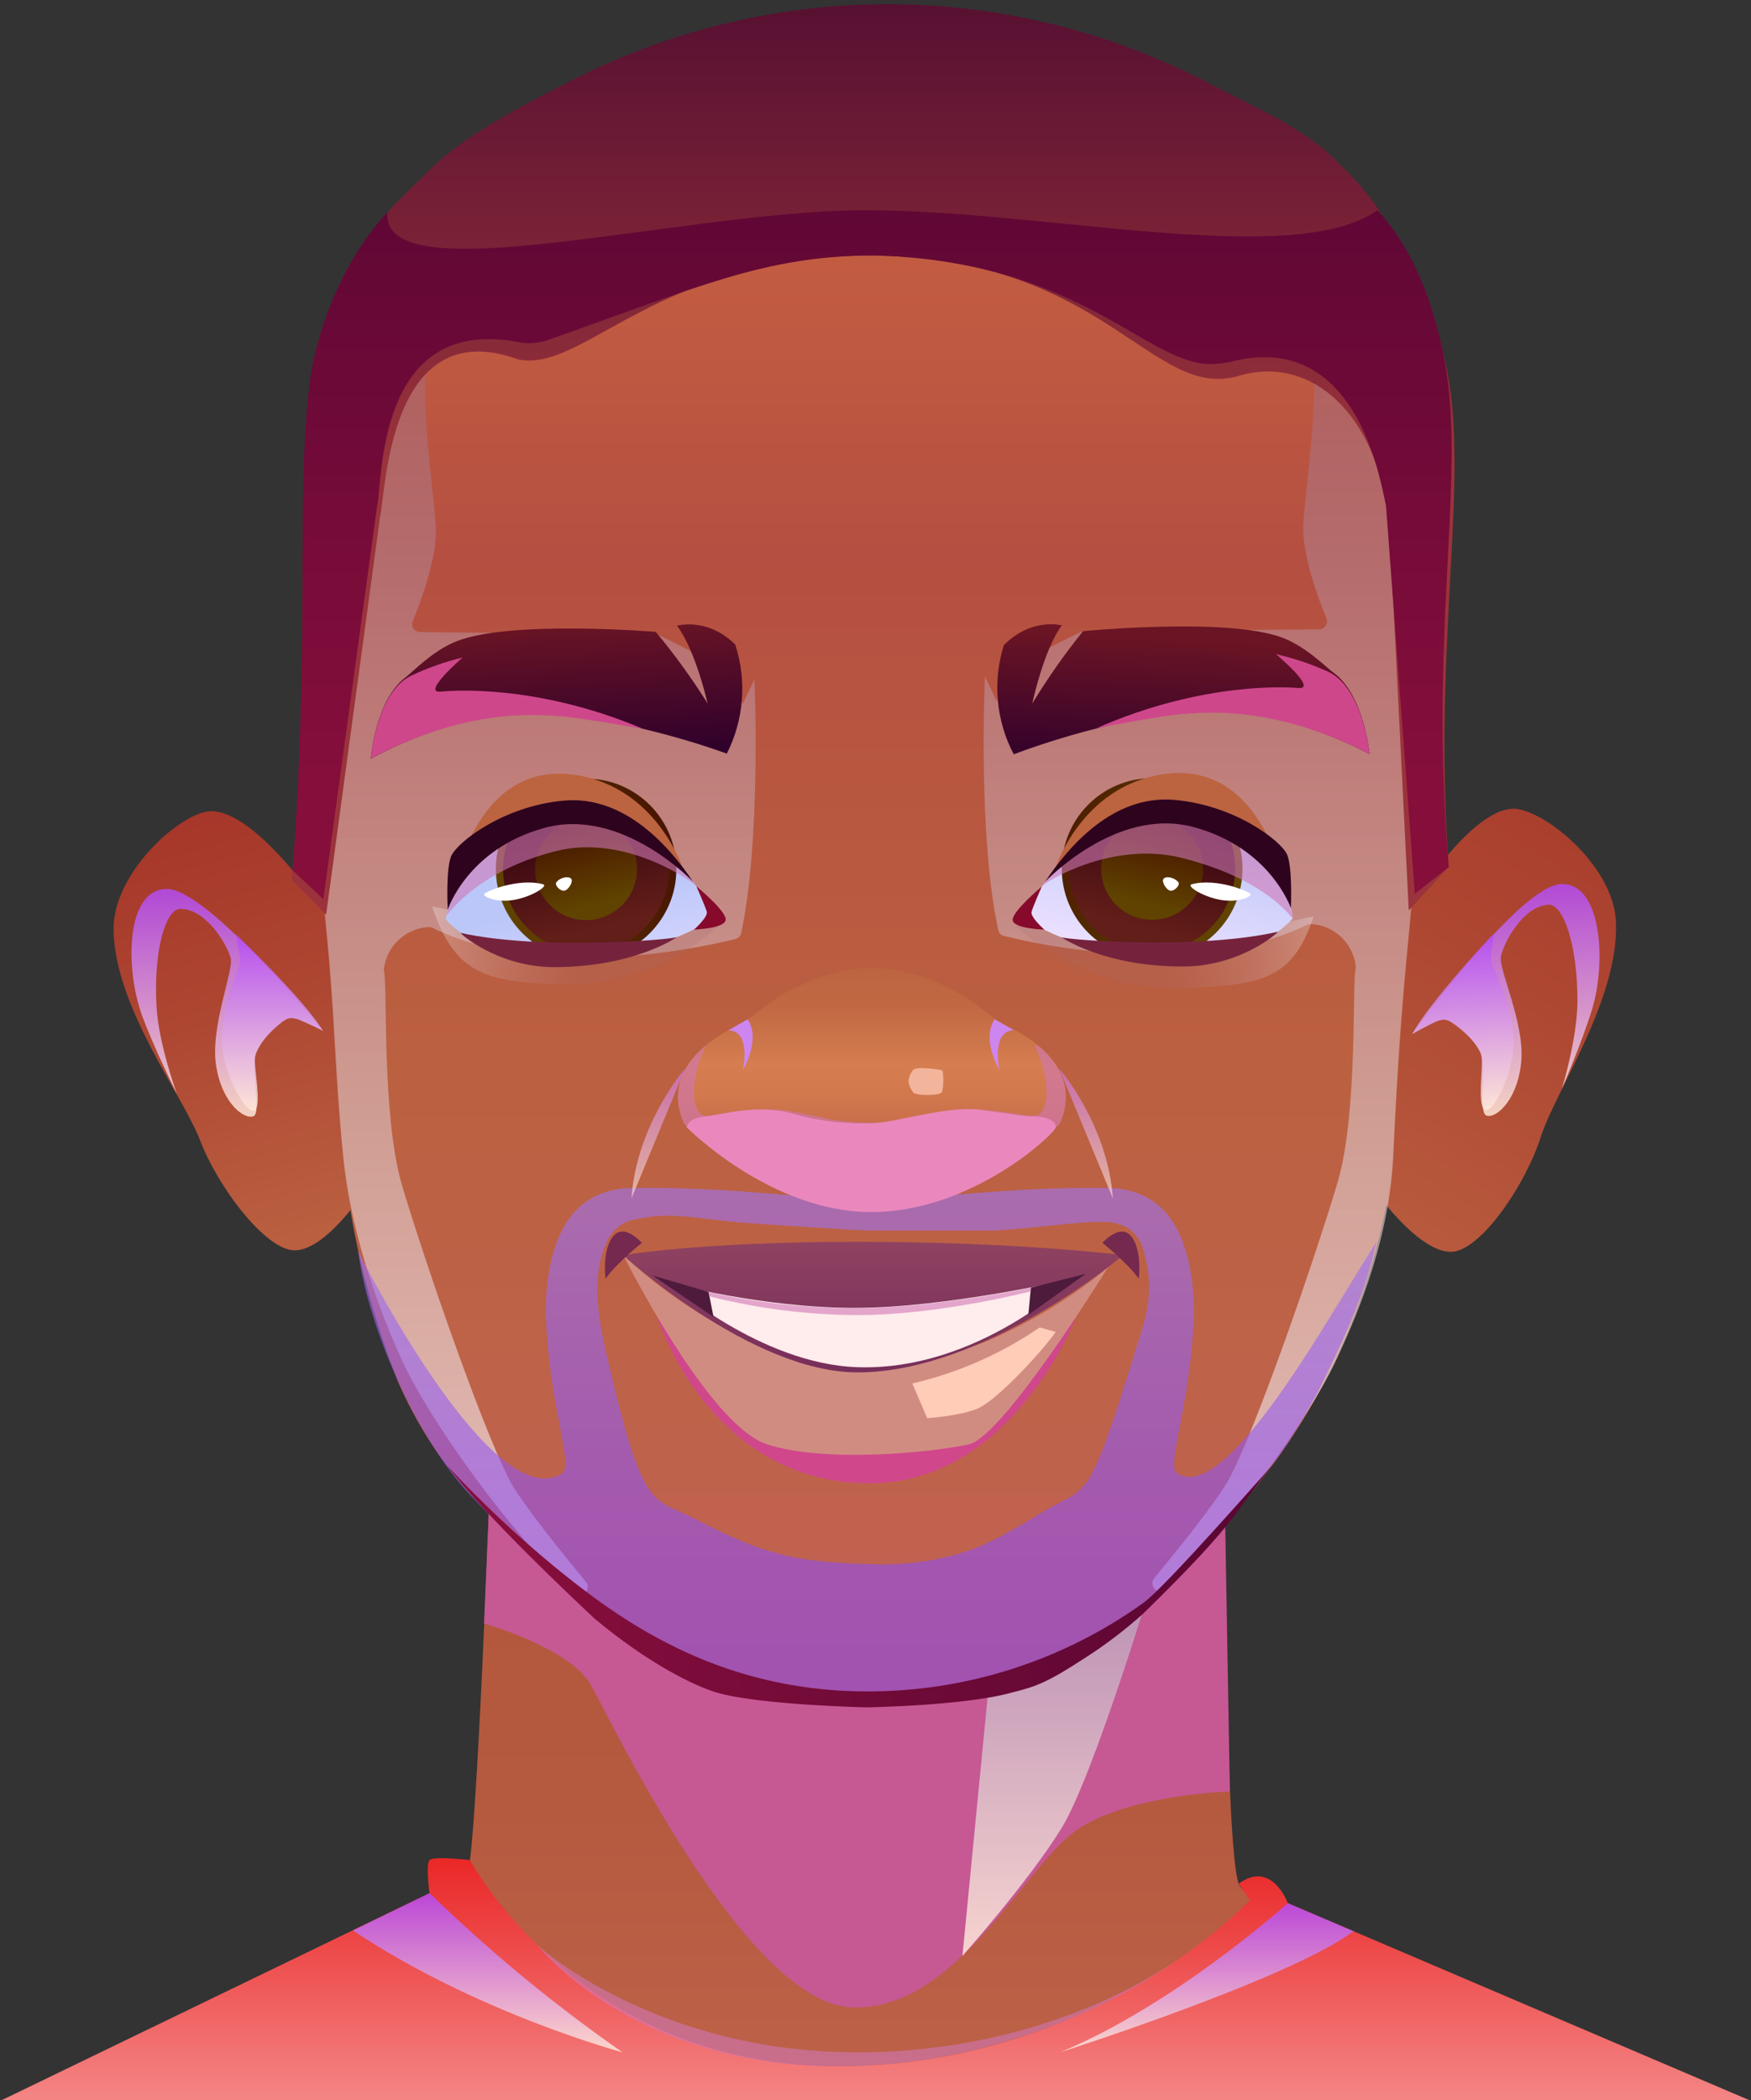<svg width="196" height="235" viewBox="0 0 196 235" fill="none" xmlns="http://www.w3.org/2000/svg">
<rect x="0" y="0" width="196" height="235" fill="#333333" stroke="none"/>
<path d="M54.848 165.962C54.848 165.962 53.408 205.371 52.412 209.265C51.416 213.159 0.215 234.973 0.215 234.973H195.785C195.785 234.973 140.145 215.272 138.645 210.768C137.145 206.264 137.112 168.68 137.112 168.68L54.848 165.962Z" fill="url(#paint0_linear_1112_3179)"/>
<path d="M52.606 208.122C52.606 208.122 48.521 207.645 48.078 208.122C47.635 208.599 48.078 211.822 48.078 211.822L0.215 234.973H195.785L144.147 212.937C144.147 212.937 142.37 208.039 138.645 210.768L139.924 212.604C139.924 212.604 122.598 231.191 93.721 231.191C64.844 231.191 52.606 208.122 52.606 208.122Z" fill="url(#paint1_linear_1112_3179)"/>
<g style="mix-blend-mode:multiply">
<path d="M54.184 181.654C54.184 181.654 63.826 184.372 66.162 188.548C68.498 192.725 83.487 224.102 95.31 224.601C107.133 225.101 114.805 208.405 120.799 204.567C126.794 200.729 137.665 200.446 137.665 200.446L137.112 168.658L54.848 165.94L54.184 181.654Z" fill="#C65894"/>
</g>
<path style="mix-blend-mode:multiply" opacity="0.85" d="M110.775 187.566L107.731 218.849C107.731 218.849 115.076 210.602 118.801 204.589C122.526 198.577 129.545 175.042 129.545 175.042L110.775 187.566Z" fill="url(#paint2_linear_1112_3179)"/>
<path style="mix-blend-mode:multiply" opacity="0.85" d="M144.147 212.937C144.147 212.937 131.582 224.291 118.652 229.632C118.652 229.632 144.33 221.451 151.509 216.082L144.147 212.937Z" fill="url(#paint3_linear_1112_3179)"/>
<path style="mix-blend-mode:multiply" opacity="0.85" d="M48.095 211.822C54.796 218.337 62.015 224.293 69.682 229.632C69.682 229.632 53.431 225.278 39.499 215.993L48.095 211.822Z" fill="url(#paint4_linear_1112_3179)"/>
<g style="mix-blend-mode:multiply" opacity="0.6">
<path d="M60.145 217.635C60.145 217.635 73.247 229.632 95.946 229.632C118.646 229.632 132.396 218.849 132.396 218.849C132.396 218.849 116.77 231.191 93.721 231.191C70.673 231.191 60.145 217.635 60.145 217.635Z" fill="#D177B8"/>
</g>
<path d="M36.725 102.648C36.725 102.648 28.921 90.734 23.624 90.761C20.402 90.761 12.625 97.556 12.714 104.029C12.83 112.693 20.463 122.538 22.395 127.585C24.327 132.633 29.242 139.233 32.524 139.855C35.807 140.476 40.085 134.264 40.085 134.264C40.085 134.264 38.491 110.507 36.725 102.648Z" fill="url(#paint5_linear_1112_3179)"/>
<path style="mix-blend-mode:multiply" opacity="0.85" d="M36.15 115.327C36.15 115.327 23.336 99.464 18.675 99.464C14.015 99.464 14.009 108.488 15.908 113.641C17.208 117.202 19.782 122.355 19.782 122.355C19.782 122.355 17.767 116.808 17.524 112.682C17.153 106.314 18.564 101.683 20.175 101.694C23.125 101.694 25.445 105.754 25.816 107.191C26.186 108.627 23.485 114.911 24.199 119.293C24.913 123.675 27.52 125.345 28.412 124.868C29.303 124.391 27.936 119.449 28.727 117.701C29.519 115.954 31.827 113.397 33.155 113.957C34.484 114.518 36.15 115.327 36.15 115.327Z" fill="url(#paint6_linear_1112_3179)"/>
<path style="mix-blend-mode:multiply" opacity="0.85" d="M36.15 115.328C36.15 115.328 32.995 113.436 32.032 114.041C31.069 114.645 28.633 116.847 28.528 118.228C28.423 119.61 29.303 123.548 28.528 124.23C27.753 124.912 24.969 120.48 24.841 116.559C24.714 112.637 26.912 108.117 26.912 107.59C26.912 107.063 26.402 104.545 26.402 104.545C26.402 104.545 33.847 111.606 36.15 115.328Z" fill="url(#paint7_linear_1112_3179)"/>
<path d="M156.834 103.064C156.834 103.064 163.996 90.745 169.288 90.49C172.504 90.335 180.629 96.691 180.884 103.164C181.227 111.817 174.109 122.056 172.47 127.203C170.832 132.35 166.249 139.178 163.005 139.988C159.762 140.798 155.156 134.807 155.156 134.807C155.156 134.807 155.477 111.001 156.834 103.064Z" fill="url(#paint8_linear_1112_3179)"/>
<path style="mix-blend-mode:multiply" opacity="0.85" d="M158.079 115.694C158.079 115.694 170.04 99.17 174.684 98.921C179.329 98.671 179.816 107.684 178.21 112.926C177.103 116.553 174.834 121.834 174.834 121.834C174.834 121.834 176.555 116.204 176.572 112.055C176.605 105.676 174.95 101.128 173.345 101.222C170.4 101.405 168.297 105.56 168.004 107.013C167.71 108.466 170.771 114.601 170.262 119.01C169.753 123.42 167.251 125.234 166.348 124.801C165.446 124.368 166.537 119.371 165.651 117.663C164.765 115.954 162.33 113.536 161.013 114.163C159.695 114.789 158.079 115.694 158.079 115.694Z" fill="url(#paint9_linear_1112_3179)"/>
<path style="mix-blend-mode:multiply" opacity="0.85" d="M158.079 115.694C158.079 115.694 161.134 113.636 162.131 114.185C163.127 114.734 165.673 116.808 165.845 118.178C166.016 119.548 165.358 123.536 166.166 124.174C166.974 124.812 169.52 120.236 169.437 116.315C169.354 112.393 166.93 107.995 166.896 107.468C166.863 106.941 167.245 104.401 167.245 104.401C167.245 104.401 160.188 111.855 158.079 115.694Z" fill="url(#paint10_linear_1112_3179)"/>
<path d="M155.666 131.995C153.527 146.069 147.277 159.193 137.704 169.712C133.934 173.822 134.106 173.628 130.403 177.383C128.471 179.302 126.423 181.098 124.27 182.763C121.474 184.863 118.446 186.634 115.248 188.044C108.655 190.262 97.109 190.262 97.109 190.262C97.109 190.262 83.93 190.262 78.843 188.204C73.139 185.683 67.96 182.108 63.577 177.666C57.278 171.276 50.065 166.867 44.696 154.925C44.179 153.66 43.703 152.403 43.268 151.153C40.228 142.474 38.459 133.4 38.015 124.213C37.606 116.254 37.096 108.96 36.133 100.363C34.949 89.891 32.657 48.524 35.801 40.171C38.945 31.818 76.263 9.404 97.103 9.404C111.727 9.404 134.477 20.447 147.817 29.926C153.479 33.948 157.453 37.691 158.394 40.171C161.549 48.524 159.097 89.331 158.129 99.825C157.21 109.681 156.435 119.16 155.942 129.377C155.905 130.201 155.818 131.021 155.682 131.834C155.682 131.901 155.671 131.945 155.666 131.995Z" fill="url(#paint11_linear_1112_3179)"/>
<path style="mix-blend-mode:multiply" opacity="0.6" d="M157.774 103.757C156.8 113.43 156.435 119.288 155.948 129.399C155.461 139.511 151.376 148.258 149.638 152.035C146.632 158.53 137.715 171.049 130.486 177.804L130.425 177.865C130.257 177.993 130.05 178.058 129.839 178.047C129.628 178.037 129.428 177.952 129.273 177.809C129.118 177.665 129.019 177.471 128.993 177.261C128.967 177.052 129.015 176.839 129.13 176.662C132.39 172.718 135.888 168.298 137.261 166.029C140.123 161.303 147.252 140.659 149.732 132.267C152.018 124.502 151.332 109.881 151.741 108.361C151.772 108.231 151.772 108.097 151.741 107.967C151.566 106.745 150.975 105.621 150.066 104.787C149.158 103.953 147.99 103.459 146.759 103.391C146.605 103.379 146.451 103.408 146.311 103.474C133.58 109.648 115.685 105.554 112.386 104.722C112.226 104.682 112.081 104.598 111.966 104.48C111.852 104.361 111.773 104.213 111.738 104.051C109.491 93.696 110.205 76.662 110.249 75.669C110.249 75.636 111.578 78.515 111.583 78.481L112.021 75.658C112.087 75.237 120.755 70.666 121.181 70.666L147.689 70.411C147.833 70.404 147.972 70.362 148.096 70.29C148.22 70.218 148.325 70.117 148.401 69.996C148.478 69.875 148.525 69.737 148.538 69.594C148.551 69.451 148.53 69.307 148.475 69.174C147.54 66.911 145.658 61.88 145.89 58.475C146.156 54.675 147.479 45.601 146.997 40.931C146.98 40.761 147.011 40.589 147.088 40.436C147.164 40.283 147.283 40.156 147.43 40.069C147.577 39.982 147.746 39.939 147.916 39.945C148.087 39.952 148.252 40.007 148.392 40.104C153.059 43.321 156.269 46.261 157.099 48.285C160.299 55.945 158.749 94.073 157.774 103.757Z" fill="url(#paint12_linear_1112_3179)"/>
<path style="mix-blend-mode:multiply" opacity="0.6" d="M36.498 103.757C37.478 113.431 37.417 119.371 38.419 129.394C39.421 139.417 43.357 148.635 45.095 152.401C48.095 158.896 57.012 171.415 64.241 178.171L64.302 178.232C64.47 178.379 64.687 178.458 64.91 178.453C65.133 178.448 65.346 178.36 65.508 178.206C65.67 178.052 65.769 177.844 65.785 177.621C65.802 177.398 65.735 177.176 65.597 177C62.337 173.057 58.839 168.636 57.466 166.373C54.604 161.642 47.475 140.997 44.995 132.605C42.709 124.84 43.395 110.219 42.986 108.705C42.958 108.573 42.958 108.437 42.986 108.306C43.161 107.084 43.754 105.961 44.661 105.127C45.57 104.293 46.738 103.799 47.967 103.73C48.12 103.718 48.274 103.748 48.41 103.818C61.141 109.986 79.036 105.898 82.335 105.061C82.491 105.017 82.632 104.931 82.743 104.813C82.855 104.694 82.932 104.548 82.966 104.39C85.18 94.034 84.494 77.001 84.45 76.008C84.45 75.98 83.121 78.853 83.116 78.82L82.679 75.997C82.618 75.575 73.944 71.005 73.518 71.005L46.988 70.722C46.844 70.716 46.704 70.675 46.579 70.603C46.455 70.532 46.349 70.431 46.272 70.309C46.195 70.188 46.148 70.049 46.136 69.906C46.124 69.762 46.146 69.618 46.202 69.485C47.137 67.222 49.014 62.191 48.781 58.785C48.515 54.986 47.193 45.912 47.674 41.242C47.69 41.071 47.658 40.9 47.58 40.748C47.503 40.595 47.384 40.468 47.236 40.381C47.09 40.295 46.921 40.252 46.75 40.258C46.58 40.264 46.414 40.318 46.274 40.415C41.608 43.638 38.397 46.572 37.567 48.602C34.428 56.3 35.53 94.073 36.498 103.757Z" fill="url(#paint13_linear_1112_3179)"/>
<path d="M153.302 84.377C153.302 84.377 144.689 79.513 135.772 79.668C132.558 79.74 129.356 80.087 126.202 80.706C121.872 81.615 117.617 82.848 113.471 84.394C112.491 82.534 111.889 80.498 111.699 78.404C111.509 76.309 111.735 74.198 112.364 72.192C115.441 69.058 118.846 69.973 118.846 69.973C116.792 72.79 115.552 78.709 115.552 78.709C117.266 75.891 119.163 73.189 121.231 70.622C121.231 70.622 137.322 69.046 143.499 71.332C146.178 72.325 148.431 74.66 149.311 75.298C152.71 77.827 153.302 84.377 153.302 84.377Z" fill="url(#paint14_linear_1112_3179)"/>
<g style="mix-blend-mode:multiply">
<path d="M153.302 84.377C153.302 84.377 145.049 79.635 135.512 79.746C132.396 79.779 131.377 79.851 122.781 81.46C134.72 76.218 144.324 76.889 145.304 76.978C147.612 77.189 142.824 73.19 142.824 73.19C144.834 73.647 146.792 74.307 148.669 75.159C152.605 76.995 153.302 84.377 153.302 84.377Z" fill="#CF478B"/>
</g>
<path d="M41.513 84.899C41.513 84.899 50.054 79.907 58.971 79.935C62.192 79.953 65.405 80.248 68.575 80.817C72.916 81.662 77.189 82.832 81.356 84.316C82.307 82.445 82.88 80.403 83.041 78.309C83.203 76.215 82.95 74.11 82.297 72.114C79.169 69.024 75.782 70.012 75.782 70.012C77.88 72.785 79.203 78.703 79.203 78.703C77.45 75.91 75.513 73.236 73.407 70.7C73.407 70.7 57.294 69.357 51.15 71.731C48.488 72.763 46.268 75.115 45.399 75.786C42.006 78.337 41.513 84.899 41.513 84.899Z" fill="url(#paint15_linear_1112_3179)"/>
<g style="mix-blend-mode:multiply">
<path d="M41.513 84.899C41.513 84.899 49.694 80.034 59.226 80.007C62.348 80.007 63.361 80.057 71.957 81.538C59.94 76.468 50.37 77.278 49.368 77.383C47.065 77.633 51.792 73.561 51.792 73.561C49.792 74.047 47.846 74.737 45.986 75.619C42.106 77.505 41.513 84.899 41.513 84.899Z" fill="#CF478B"/>
</g>
<path d="M162.169 97.007L157.691 101.855L155.477 57.77C153.651 45.268 146.123 39.821 138.667 42.051C129.113 44.913 123.722 29.189 98.814 28.623C73.905 28.057 65.536 41.768 58.003 40.215C43.539 34.957 43.213 54.869 42.548 57.77L36.504 102.337L32.668 98.455C34.794 73.966 34.047 56.589 35.591 44.131C36.432 37.364 38.768 28.728 43.34 23.775C44.84 22.155 46.622 20.447 48.322 18.783C52.196 14.956 59.138 11.456 64.401 8.799C75.411 3.237 87.585 0.383 99.914 0.473C112.243 0.563 124.374 3.594 135.302 9.315C140.051 11.8 145.536 14.124 149.217 17.635C153.092 21.34 153.833 22.727 155.035 24.574C158.952 30.43 161.474 37.11 162.407 44.098C163.957 56.572 160.459 74.238 162.169 97.007Z" fill="url(#paint16_linear_1112_3179)"/>
<path d="M162.169 97.007L158.372 100.002L155.145 56.589C154.498 53.727 151.824 36.737 137.671 40.504C136.825 40.66 135.967 40.736 135.108 40.731C127.801 40.215 120.456 29.122 97.574 28.567C85.308 28.706 78.201 32.111 61.307 38.052C60.26 38.418 59.135 38.496 58.047 38.279C42.122 35.212 42.858 53.76 42.216 56.583L36.189 100.607L32.757 97.379C34.711 71.354 33.105 55.49 34.644 43.022C35.486 36.255 38.768 28.689 43.362 23.736C42.554 33.071 76.523 23.525 96.887 23.525C117.251 23.525 144.789 30.12 154.199 23.525C158.793 28.473 161.251 36.15 162.092 42.938C163.636 55.391 160.044 72.519 162.169 97.007Z" fill="url(#paint17_linear_1112_3179)"/>
<g style="mix-blend-mode:multiply">
<path d="M73.557 147.348C73.557 147.348 79.297 165.963 97.358 165.963C113.327 165.963 120.451 147.348 120.451 147.348C120.451 147.348 110.183 156.5 101.327 157.365C92.47 158.231 73.557 147.348 73.557 147.348Z" fill="#D0478C"/>
</g>
<path d="M69.782 140.454C69.782 140.454 79.258 159.467 85.861 161.603C92.465 163.738 104.565 162.479 108.456 161.603C112.347 160.726 124.021 141.801 124.021 141.801C124.021 141.801 111.318 153.006 96.898 153.006C82.479 153.006 69.782 140.454 69.782 140.454Z" fill="#D18C81"/>
<path d="M69.782 140.454C69.782 140.454 77.929 138.945 96.018 138.945C114.107 138.945 125.726 140.437 125.726 140.437C125.726 140.437 110.227 153.555 96.018 153.555C84.073 153.571 69.782 140.454 69.782 140.454Z" fill="url(#paint18_linear_1112_3179)"/>
<path d="M123.401 139.062C123.401 139.062 126.229 141.319 127.469 143.077C127.469 143.077 127.884 139.943 126.645 138.357C125.405 136.771 123.401 139.062 123.401 139.062Z" fill="#75294F"/>
<path d="M71.846 139.062C71.846 139.062 69.018 141.319 67.778 143.077C67.778 143.077 67.363 139.943 68.608 138.357C69.854 136.771 71.846 139.062 71.846 139.062Z" fill="#75294F"/>
<path d="M74.913 143.543C74.913 143.543 85.131 152.645 96.018 152.972C109.508 153.41 120.163 143.055 120.163 143.055C120.163 143.055 106.059 146.339 95.675 146.339C85.291 146.339 74.913 143.543 74.913 143.543Z" fill="#FFECEC"/>
<path d="M115.392 144.07L115.109 147.121L121.536 142.528L115.392 144.07Z" fill="#4E1B3D"/>
<path d="M79.313 144.553L79.872 147.348L73.025 142.706L79.313 144.553Z" fill="#4E1B3D"/>
<g style="mix-blend-mode:soft-light">
<path d="M102.124 154.792L103.784 158.674C103.784 158.674 107.283 158.463 109.386 157.62C111.489 156.777 116.504 151.38 118.176 149.034L116.388 148.524C112.064 151.484 107.226 153.609 102.124 154.792Z" fill="#FFCCB8"/>
</g>
<g style="mix-blend-mode:multiply" opacity="0.6">
<path d="M79.407 145.046C84.836 146.422 90.413 147.126 96.013 147.143C105.151 147.143 115.347 144.492 115.347 144.492L115.386 144.092C115.386 144.092 104.316 146.383 95.67 146.383C90.168 146.351 84.684 145.745 79.308 144.575L79.407 145.046Z" fill="#D177B8"/>
</g>
<path style="mix-blend-mode:multiply" opacity="0.6" d="M131.881 164.914C130.397 164.359 132.988 158.258 133.569 148.585C133.729 146.33 133.604 144.064 133.198 141.84C131.864 135.129 128.405 133.415 125.067 132.966C114.805 132.527 98.404 134.552 97.364 134.679C96.328 134.552 79.928 132.527 69.66 132.966C66.339 133.415 62.863 135.129 61.534 141.84C61.125 144.063 61.001 146.33 61.163 148.585C61.745 158.28 64.335 164.354 62.824 164.914C55.291 169.451 41.397 142.606 40.085 139.993C41.353 149.422 47.004 161.031 52.136 166.744C55.379 170.361 62.282 176.506 62.282 176.506C62.282 176.506 71.536 184.599 79.402 187.966C87.361 190.623 96.633 190.268 97.364 190.234C98.094 190.201 107.438 190.234 115.397 187.583C121.591 184.566 127.021 181.132 129.717 178.653C131.433 177.083 133.425 174.859 135.008 173.178C137.399 170.638 138.656 168.486 140.77 165.968C143.162 162.773 143.621 162.773 147.474 155.84C153.186 144.508 153.413 141.252 154.088 138.967C149.25 146.261 137.538 168.209 131.881 164.914ZM97.103 174.998C97.103 174.998 91.624 174.948 87.887 174.027C84.422 173.178 81.92 172.058 77.68 169.889C72.881 167.432 71.996 169.335 67.861 151.414C66.87 147.143 66.228 142.694 67.861 139.133C68.149 138.385 68.633 137.728 69.261 137.231C69.711 136.892 70.225 136.65 70.772 136.521C75.201 135.439 77.741 136.399 83.653 136.837C89.437 137.264 96.312 137.664 97.22 137.68H111.611C116.842 137.292 118.181 136.992 121.912 136.748C122.673 136.707 123.437 136.707 124.198 136.748C124.982 136.83 125.738 137.084 126.412 137.492C127.09 138.044 127.607 138.771 127.907 139.594C129.484 144.686 128.123 147.753 126.988 151.436C121.58 168.98 121.801 166.04 116.471 169.312C114.118 170.749 110.67 172.812 108.118 173.594C104.56 174.72 100.829 175.195 97.103 174.998Z" fill="url(#paint19_linear_1112_3179)"/>
<path d="M142.547 163.833C138.152 169.063 139.226 169.557 127.901 180.605C125.818 182.467 123.585 184.153 121.226 185.647C117.495 188.077 116.039 188.709 113.393 189.341C108.163 190.856 96.998 191.033 96.998 191.033C96.998 191.033 84.998 190.778 80.199 189.369C77.791 188.659 72.571 186.147 66.494 181.049C64.318 178.991 54.394 169.729 50.049 163.982C53.79 168.002 57.791 171.771 62.027 175.264C68.746 180.744 79.872 189.247 96.998 189.247C108.101 189.29 118.936 185.83 127.967 179.357C130.569 177.494 142.193 164.099 142.547 163.833Z" fill="url(#paint20_linear_1112_3179)"/>
<path style="mix-blend-mode:multiply" opacity="0.35" d="M113.72 103.602C118.762 108.292 125.455 110.786 132.329 110.535C141.058 110.263 144.678 109.714 147.042 102.542L142.06 103.591C135.695 105.834 128.812 106.155 122.266 104.512L113.72 103.602Z" fill="url(#paint21_linear_1112_3179)"/>
<path d="M144.695 102.764C144.695 102.764 141.329 106.924 133.835 107.202C126.34 107.479 118.812 105.698 114.7 102.687C115.21 101.46 115.853 100.292 116.615 99.203C118.929 95.826 123.506 91.216 131.278 91.211C142.06 91.211 144.252 100.146 144.628 102.304C144.678 102.598 144.695 102.764 144.695 102.764Z" fill="url(#paint22_linear_1112_3179)"/>
<path d="M128.964 107.329C134.549 107.329 139.077 102.792 139.077 97.196C139.077 91.599 134.549 87.062 128.964 87.062C123.379 87.062 118.851 91.599 118.851 97.196C118.851 102.792 123.379 107.329 128.964 107.329Z" fill="url(#paint23_linear_1112_3179)"/>
<path d="M137.998 99.386C139.214 94.38 136.15 89.333 131.154 88.115C126.158 86.896 121.122 89.967 119.906 94.973C118.69 99.979 121.754 105.026 126.75 106.244C131.746 107.463 136.782 104.392 137.998 99.386Z" fill="url(#paint24_linear_1112_3179)"/>
<path style="mix-blend-mode:multiply" d="M134.677 97.232C134.696 94.074 132.157 91.498 129.005 91.478C125.854 91.459 123.283 94.004 123.264 97.162C123.245 100.32 125.784 102.896 128.936 102.915C132.087 102.935 134.658 100.39 134.677 97.232Z" fill="url(#paint25_linear_1112_3179)"/>
<g style="mix-blend-mode:multiply" opacity="0.6">
<path d="M144.695 102.765C142.63 100.18 138.435 97.49 132.174 95.964C124.425 94.073 117.024 98.649 116.615 99.192C118.923 95.815 123.39 92.026 131.161 92.021C141.944 92.026 144.318 100.601 144.695 102.765Z" fill="#CF77B6"/>
</g>
<path d="M118.071 97.301C118.071 97.301 120.894 88.088 130.099 86.64C141.612 84.826 143.964 99.819 143.964 99.819C143.964 99.819 134.781 82.519 118.071 97.301Z" fill="#BC6340"/>
<path d="M118.807 104.867C119.632 105.177 134.056 106.286 143.018 104.256C143.261 104.201 138.922 108.139 132.44 108.139C123.556 108.161 118.807 104.867 118.807 104.867Z" fill="#75233D"/>
<path d="M116.615 99.192C116.615 99.192 113.294 101.966 113.355 102.942C113.416 103.918 116.897 104.012 116.897 104.012C116.897 104.012 115.309 102.615 115.469 102.021C115.63 101.428 116.615 99.192 116.615 99.192Z" fill="#870A2C"/>
<path d="M144.496 101.616C144.496 101.616 144.7 97.129 144.08 95.632C143.46 94.134 138.274 90.085 131.427 89.497C124.58 88.909 119.593 94.722 116.969 98.682C116.969 98.682 124.879 90.229 133.547 92.525C142.215 94.822 144.496 101.616 144.496 101.616Z" fill="#2E031E"/>
<path style="mix-blend-mode:multiply" opacity="0.35" d="M81.538 102.515C79.129 105.005 76.23 106.968 73.025 108.279C69.82 109.59 66.379 110.22 62.918 110.13C54.062 109.931 50.873 108.799 48.366 101.417L53.42 102.454C59.895 104.707 66.894 104.975 73.523 103.225L81.538 102.515Z" fill="url(#paint26_linear_1112_3179)"/>
<path d="M49.916 102.892C49.916 102.892 53.303 107.03 60.792 107.252C68.282 107.473 75.793 105.66 79.883 102.626C79.368 101.403 78.72 100.24 77.952 99.159C75.621 95.798 71.016 91.222 63.256 91.266C52.484 91.333 50.348 100.268 49.971 102.432C49.938 102.731 49.916 102.892 49.916 102.892Z" fill="url(#paint27_linear_1112_3179)"/>
<path d="M65.608 107.363C71.187 107.363 75.71 102.831 75.71 97.24C75.71 91.65 71.187 87.117 65.608 87.117C60.029 87.117 55.506 91.65 55.506 97.24C55.506 102.831 60.029 107.363 65.608 107.363Z" fill="url(#paint28_linear_1112_3179)"/>
<path d="M67.86 106.275C72.842 105.028 75.873 99.97 74.629 94.977C73.385 89.983 68.337 86.947 63.354 88.193C58.371 89.44 55.34 94.498 56.585 99.491C57.829 104.484 62.877 107.521 67.86 106.275Z" fill="url(#paint29_linear_1112_3179)"/>
<path style="mix-blend-mode:multiply" d="M71.132 95.859C71.405 96.955 71.348 98.109 70.967 99.172C70.586 100.236 69.899 101.163 68.993 101.835C68.086 102.507 67.001 102.895 65.874 102.949C64.748 103.004 63.631 102.722 62.664 102.14C61.697 101.558 60.925 100.701 60.444 99.679C59.963 98.657 59.795 97.515 59.962 96.397C60.129 95.279 60.623 94.236 61.382 93.4C62.141 92.564 63.13 91.972 64.224 91.699C64.951 91.517 65.705 91.481 66.446 91.591C67.186 91.702 67.897 91.958 68.539 92.344C69.18 92.731 69.74 93.24 70.184 93.843C70.629 94.446 70.952 95.131 71.132 95.859Z" fill="url(#paint30_linear_1112_3179)"/>
<g style="mix-blend-mode:multiply" opacity="0.6">
<path d="M49.982 102.432C52.03 99.836 56.021 96.769 62.265 95.221C70.014 93.291 77.531 98.638 77.952 99.176C75.621 95.815 71.016 91.239 63.256 91.283C52.484 91.333 50.348 100.269 49.982 102.432Z" fill="#CF77B6"/>
</g>
<path d="M76.485 97.29C76.485 97.29 73.612 88.099 64.407 86.707C52.899 84.96 50.635 99.952 50.635 99.952C50.635 99.952 59.719 82.619 76.485 97.29Z" fill="#BC6340"/>
<path d="M75.771 104.85C74.951 105.16 60.549 106.358 51.582 104.384C51.338 104.328 55.695 108.267 62.171 108.211C71.071 108.167 75.771 104.85 75.771 104.85Z" fill="#75233D"/>
<path d="M77.952 99.17C77.952 99.17 81.273 101.894 81.228 102.897C81.184 103.901 77.697 104.007 77.697 104.007C77.697 104.007 79.28 102.598 79.114 102.01C78.948 101.422 77.952 99.17 77.952 99.17Z" fill="#870A2C"/>
<path d="M50.115 101.783C50.115 101.783 49.883 97.301 50.497 95.803C51.111 94.306 56.259 90.201 63.095 89.58C69.931 88.959 74.946 94.733 77.592 98.671C77.592 98.671 69.643 90.273 60.986 92.62C52.329 94.966 50.115 101.783 50.115 101.783Z" fill="#2E031E"/>
<path d="M118.702 125.566C117.921 127.469 110.244 127.047 107.936 127.885C105.627 128.722 103.784 131.213 97.596 131.213C91.408 131.213 89.576 128.711 87.262 127.885C84.948 127.058 77.298 127.469 76.496 125.566C74.891 121.684 76.767 118.816 79.014 116.958C79.991 116.166 81.055 115.489 82.186 114.939C83.19 114.437 84.13 113.817 84.987 113.092C87.657 110.952 90.775 109.445 94.109 108.683C96.403 108.128 98.795 108.128 101.089 108.683C104.422 109.445 107.54 110.952 110.211 113.092C111.068 113.817 112.008 114.437 113.011 114.939C114.201 115.515 115.316 116.234 116.333 117.08C118.502 118.933 120.274 121.75 118.702 125.566Z" fill="url(#paint31_linear_1112_3179)"/>
<g style="mix-blend-mode:multiply" opacity="0.6">
<path d="M118.702 125.567C117.921 127.469 110.244 127.047 107.936 127.885C105.627 128.723 103.784 131.213 97.596 131.213C91.408 131.213 89.576 128.711 87.262 127.885C84.948 127.059 77.298 127.469 76.496 125.567C74.891 121.684 76.767 118.816 79.014 116.958C76.828 121.789 77.669 124.779 79.014 124.845C80.359 124.912 84.644 123.736 88.247 124.291C91.85 124.845 93.229 125.611 97.413 125.611C101.598 125.611 102.982 124.845 106.58 124.291C110.177 123.736 114.478 124.918 115.818 124.845C117.157 124.773 118.004 121.789 115.818 116.953L116.321 117.075C118.502 118.933 120.274 121.75 118.702 125.567Z" fill="#D077B7"/>
</g>
<path d="M81.538 127.147C82.489 126.849 83.493 126.76 84.481 126.888C85.469 127.015 86.418 127.355 87.262 127.885L81.538 127.147Z" fill="url(#paint32_linear_1112_3179)"/>
<path d="M113.487 127.147C112.537 126.849 111.533 126.76 110.545 126.888C109.557 127.015 108.608 127.355 107.764 127.885L113.487 127.147Z" fill="url(#paint33_linear_1112_3179)"/>
<g style="mix-blend-mode:multiply">
<path d="M81.538 115.272C84.162 115.372 83.138 119.743 83.138 119.743C83.138 119.743 85.214 116.332 83.692 114.046L81.538 115.272Z" fill="#CD86EF"/>
</g>
<g style="mix-blend-mode:multiply">
<path d="M113.487 115.272C110.864 115.372 111.888 119.743 111.888 119.743C111.888 119.743 109.812 116.332 111.334 114.046L113.487 115.272Z" fill="#CD86EF"/>
</g>
<path opacity="0.7" d="M102.196 119.743C101.221 121.013 101.969 121.789 102.196 122.205C102.423 122.621 105.185 122.621 105.417 122.205C105.65 121.789 105.644 119.776 105.417 119.743C105.19 119.709 102.594 119.227 102.196 119.743Z" fill="#FFCDBD"/>
<g style="mix-blend-mode:multiply">
<path d="M76.878 126.143C76.878 126.143 76.839 125.139 78.953 124.912C81.068 124.685 84.66 123.52 88.568 124.562C91.605 125.442 94.765 125.817 97.922 125.672C100.352 125.511 106.275 123.73 109.546 124.152C112.818 124.574 114.412 124.912 115.735 124.912C117.058 124.912 118.298 125.428 118.176 126.143C118.054 126.859 108.799 135.617 97.524 135.617C86.249 135.617 76.878 126.143 76.878 126.143Z" fill="#EA88BE"/>
</g>
<path style="mix-blend-mode:multiply" opacity="0.6" d="M76.701 119.532C76.701 119.532 71.232 125.827 70.684 134.092L76.701 119.532Z" fill="url(#paint34_linear_1112_3179)"/>
<path style="mix-blend-mode:multiply" opacity="0.6" d="M118.552 119.532C118.552 119.532 124.015 125.827 124.569 134.092L118.552 119.532Z" fill="url(#paint35_linear_1112_3179)"/>
<path d="M60.776 98.937C61.495 99.126 59.27 100.496 57.217 100.734C55.379 100.945 54.128 100.318 54.183 100.058C54.239 99.797 57.931 98.188 60.776 98.937Z" fill="white"/>
<path d="M62.304 98.677C62.829 98.083 63.765 98.022 63.964 98.366C64.163 98.71 63.599 99.608 63.151 99.664C62.702 99.719 62.005 99.009 62.304 98.677Z" fill="white"/>
<path d="M133.398 98.937C132.678 99.126 134.903 100.496 136.957 100.734C138.794 100.945 140.045 100.318 139.99 100.058C139.935 99.797 136.243 98.188 133.398 98.937Z" fill="white"/>
<path d="M131.875 98.677C131.322 98.083 130.409 98.022 130.215 98.366C130.021 98.71 130.58 99.608 131.023 99.664C131.466 99.719 132.169 99.009 131.875 98.677Z" fill="white"/>
<defs>
<linearGradient id="paint0_linear_1112_3179" x1="98" y1="234.973" x2="98" y2="165.962" gradientUnits="userSpaceOnUse">
<stop stop-color="#BE6249"/>
<stop offset="0.47" stop-color="#B55A3F"/>
<stop offset="1" stop-color="#B2573B"/>
</linearGradient>
<linearGradient id="paint1_linear_1112_3179" x1="98" y1="234.973" x2="98" y2="207.911" gradientUnits="userSpaceOnUse">
<stop offset="0.01" stop-color="#F48484"/>
<stop offset="1" stop-color="#EA2727"/>
</linearGradient>
<linearGradient id="paint2_linear_1112_3179" x1="118.652" y1="218.849" x2="118.652" y2="175.042" gradientUnits="userSpaceOnUse">
<stop stop-color="#FFE9DA"/>
<stop offset="0.99" stop-color="#B495B8"/>
</linearGradient>
<linearGradient id="paint3_linear_1112_3179" x1="135.08" y1="229.632" x2="135.08" y2="212.937" gradientUnits="userSpaceOnUse">
<stop stop-color="#FFE9DA"/>
<stop offset="0.99" stop-color="#B44CF3"/>
</linearGradient>
<linearGradient id="paint4_linear_1112_3179" x1="54.554" y1="229.632" x2="54.554" y2="211.822" gradientUnits="userSpaceOnUse">
<stop stop-color="#FFE9DA"/>
<stop offset="0.99" stop-color="#B44CF3"/>
</linearGradient>
<linearGradient id="paint5_linear_1112_3179" x1="34.008" y1="138.096" x2="20.895" y2="90.748" gradientUnits="userSpaceOnUse">
<stop stop-color="#BA5F40"/>
<stop offset="0.57" stop-color="#AD4531"/>
<stop offset="1" stop-color="#A63629"/>
</linearGradient>
<linearGradient id="paint6_linear_1112_3179" x1="25.434" y1="124.945" x2="25.434" y2="99.464" gradientUnits="userSpaceOnUse">
<stop stop-color="#FFE9DA"/>
<stop offset="0.99" stop-color="#B44CF3"/>
</linearGradient>
<linearGradient id="paint7_linear_1112_3179" x1="30.493" y1="124.296" x2="30.493" y2="104.545" gradientUnits="userSpaceOnUse">
<stop stop-color="#FFE9DA"/>
<stop offset="0.99" stop-color="#B44CF3"/>
</linearGradient>
<linearGradient id="paint8_linear_1112_3179" x1="148.487" y1="142.426" x2="187.546" y2="78.425" gradientUnits="userSpaceOnUse">
<stop stop-color="#BA5F40"/>
<stop offset="0.57" stop-color="#AD4531"/>
<stop offset="1" stop-color="#A63629"/>
</linearGradient>
<linearGradient id="paint9_linear_1112_3179" x1="169.296" y1="124.724" x2="167.938" y2="99.279" gradientUnits="userSpaceOnUse">
<stop stop-color="#FFE9DA"/>
<stop offset="0.99" stop-color="#B44CF3"/>
</linearGradient>
<linearGradient id="paint10_linear_1112_3179" x1="164.21" y1="124.345" x2="163.157" y2="104.622" gradientUnits="userSpaceOnUse">
<stop stop-color="#FFE9DA"/>
<stop offset="0.99" stop-color="#B44CF3"/>
</linearGradient>
<linearGradient id="paint11_linear_1112_3179" x1="97.087" y1="190.268" x2="97.087" y2="9.426" gradientUnits="userSpaceOnUse">
<stop stop-color="#C26354"/>
<stop offset="0.1" stop-color="#C0624E"/>
<stop offset="0.39" stop-color="#BB6140"/>
<stop offset="0.45" stop-color="#BA5D40"/>
<stop offset="0.71" stop-color="#B54F41"/>
<stop offset="0.82" stop-color="#BE5841"/>
<stop offset="1" stop-color="#C86140"/>
</linearGradient>
<linearGradient id="paint12_linear_1112_3179" x1="134.588" y1="178.115" x2="134.588" y2="39.888" gradientUnits="userSpaceOnUse">
<stop stop-color="white"/>
<stop offset="0.99" stop-color="#A76774"/>
</linearGradient>
<linearGradient id="paint13_linear_1112_3179" x1="60.04" y1="178.481" x2="60.04" y2="40.26" gradientUnits="userSpaceOnUse">
<stop stop-color="white"/>
<stop offset="0.99" stop-color="#A76774"/>
</linearGradient>
<linearGradient id="paint14_linear_1112_3179" x1="133.636" y1="71.714" x2="132.872" y2="86.951" gradientUnits="userSpaceOnUse">
<stop stop-color="#6A1424"/>
<stop offset="1" stop-color="#2E002C"/>
</linearGradient>
<linearGradient id="paint15_linear_1112_3179" x1="61.043" y1="69.942" x2="61.959" y2="85.173" gradientUnits="userSpaceOnUse">
<stop stop-color="#6A1424"/>
<stop offset="1" stop-color="#2E002C"/>
</linearGradient>
<linearGradient id="paint16_linear_1112_3179" x1="97.74" y1="-23.271" x2="97.74" y2="110.824" gradientUnits="userSpaceOnUse">
<stop stop-color="#39002E"/>
<stop offset="0.56" stop-color="#9A333B"/>
</linearGradient>
<linearGradient id="paint17_linear_1112_3179" x1="97.624" y1="86.457" x2="97.624" y2="-36.544" gradientUnits="userSpaceOnUse">
<stop stop-color="#850E3B"/>
<stop offset="0.38" stop-color="#6B0937"/>
<stop offset="1" stop-color="#39002E"/>
</linearGradient>
<linearGradient id="paint18_linear_1112_3179" x1="97.751" y1="118.766" x2="97.751" y2="174.826" gradientUnits="userSpaceOnUse">
<stop offset="0.23" stop-color="#9E4D63"/>
<stop offset="0.49" stop-color="#82375D"/>
<stop offset="0.81" stop-color="#662156"/>
<stop offset="0.99" stop-color="#5C1954"/>
</linearGradient>
<linearGradient id="paint19_linear_1112_3179" x1="97.087" y1="71.714" x2="97.087" y2="203.13" gradientUnits="userSpaceOnUse">
<stop stop-color="#C0CDFF"/>
<stop offset="0.02" stop-color="#BEC9FE"/>
<stop offset="0.25" stop-color="#AC99F8"/>
<stop offset="0.47" stop-color="#9E73F3"/>
<stop offset="0.68" stop-color="#9358F0"/>
<stop offset="0.86" stop-color="#8D48EE"/>
<stop offset="0.99" stop-color="#8B42ED"/>
</linearGradient>
<linearGradient id="paint20_linear_1112_3179" x1="59.071" y1="177.438" x2="203.705" y2="177.438" gradientUnits="userSpaceOnUse">
<stop stop-color="#850E3B"/>
<stop offset="1" stop-color="#39002E"/>
</linearGradient>
<linearGradient id="paint21_linear_1112_3179" x1="150.359" y1="105.299" x2="130.274" y2="108.428" gradientUnits="userSpaceOnUse">
<stop stop-color="white"/>
<stop offset="0.99" stop-color="#A76774" stop-opacity="0.5"/>
</linearGradient>
<linearGradient id="paint22_linear_1112_3179" x1="128.546" y1="107.502" x2="132.573" y2="90.993" gradientUnits="userSpaceOnUse">
<stop stop-color="#ECE0FF"/>
<stop offset="1" stop-color="#BBC7F9"/>
</linearGradient>
<linearGradient id="paint23_linear_1112_3179" x1="130.058" y1="116.924" x2="110.429" y2="112.078" gradientUnits="userSpaceOnUse">
<stop stop-color="#604300"/>
<stop offset="1" stop-color="#471400"/>
</linearGradient>
<linearGradient id="paint24_linear_1112_3179" x1="127.389" y1="103.637" x2="130.811" y2="89.607" gradientUnits="userSpaceOnUse">
<stop stop-color="#621E18"/>
<stop offset="1" stop-color="#2E0010"/>
</linearGradient>
<linearGradient id="paint25_linear_1112_3179" x1="112.705" y1="97.391" x2="114.797" y2="88.819" gradientUnits="userSpaceOnUse">
<stop stop-color="#604300"/>
<stop offset="1" stop-color="#471400"/>
</linearGradient>
<linearGradient id="paint26_linear_1112_3179" x1="45.622" y1="104.444" x2="65.654" y2="107.256" gradientUnits="userSpaceOnUse">
<stop stop-color="white"/>
<stop offset="0.99" stop-color="#A76774" stop-opacity="0.5"/>
</linearGradient>
<linearGradient id="paint27_linear_1112_3179" x1="64.737" y1="117.975" x2="60.655" y2="101.51" gradientUnits="userSpaceOnUse">
<stop stop-color="#ECE0FF"/>
<stop offset="1" stop-color="#BBC7F9"/>
</linearGradient>
<linearGradient id="paint28_linear_1112_3179" x1="55.813" y1="99.701" x2="75.419" y2="94.816" gradientUnits="userSpaceOnUse">
<stop stop-color="#604300"/>
<stop offset="1" stop-color="#471400"/>
</linearGradient>
<linearGradient id="paint29_linear_1112_3179" x1="67.212" y1="103.675" x2="63.709" y2="89.677" gradientUnits="userSpaceOnUse">
<stop stop-color="#621E18"/>
<stop offset="1" stop-color="#2E0010"/>
</linearGradient>
<linearGradient id="paint30_linear_1112_3179" x1="66.597" y1="101.193" x2="64.449" y2="92.612" gradientUnits="userSpaceOnUse">
<stop stop-color="#604300"/>
<stop offset="1" stop-color="#471400"/>
</linearGradient>
<linearGradient id="paint31_linear_1112_3179" x1="97.596" y1="108.261" x2="97.596" y2="131.218" gradientUnits="userSpaceOnUse">
<stop stop-color="#BC6340"/>
<stop offset="0.18" stop-color="#C16843"/>
<stop offset="0.4" stop-color="#D0784C"/>
<stop offset="0.47" stop-color="#D67E50"/>
<stop offset="0.63" stop-color="#D1784E"/>
<stop offset="0.85" stop-color="#C46747"/>
<stop offset="1" stop-color="#B85740"/>
</linearGradient>
<linearGradient id="paint32_linear_1112_3179" x1="81.538" y1="127.347" x2="87.262" y2="127.347" gradientUnits="userSpaceOnUse">
<stop stop-color="#721E24"/>
<stop offset="1" stop-color="#510036"/>
</linearGradient>
<linearGradient id="paint33_linear_1112_3179" x1="107.764" y1="127.347" x2="113.487" y2="127.347" gradientUnits="userSpaceOnUse">
<stop stop-color="#721E24"/>
<stop offset="1" stop-color="#510036"/>
</linearGradient>
<linearGradient id="paint34_linear_1112_3179" x1="73.689" y1="134.086" x2="73.689" y2="119.526" gradientUnits="userSpaceOnUse">
<stop stop-color="#FFEADB"/>
<stop offset="0.99" stop-color="#D177F4"/>
</linearGradient>
<linearGradient id="paint35_linear_1112_3179" x1="121.558" y1="134.086" x2="121.558" y2="119.526" gradientUnits="userSpaceOnUse">
<stop stop-color="#FFEADB"/>
<stop offset="0.99" stop-color="#D177F4"/>
</linearGradient>
</defs>
</svg>

